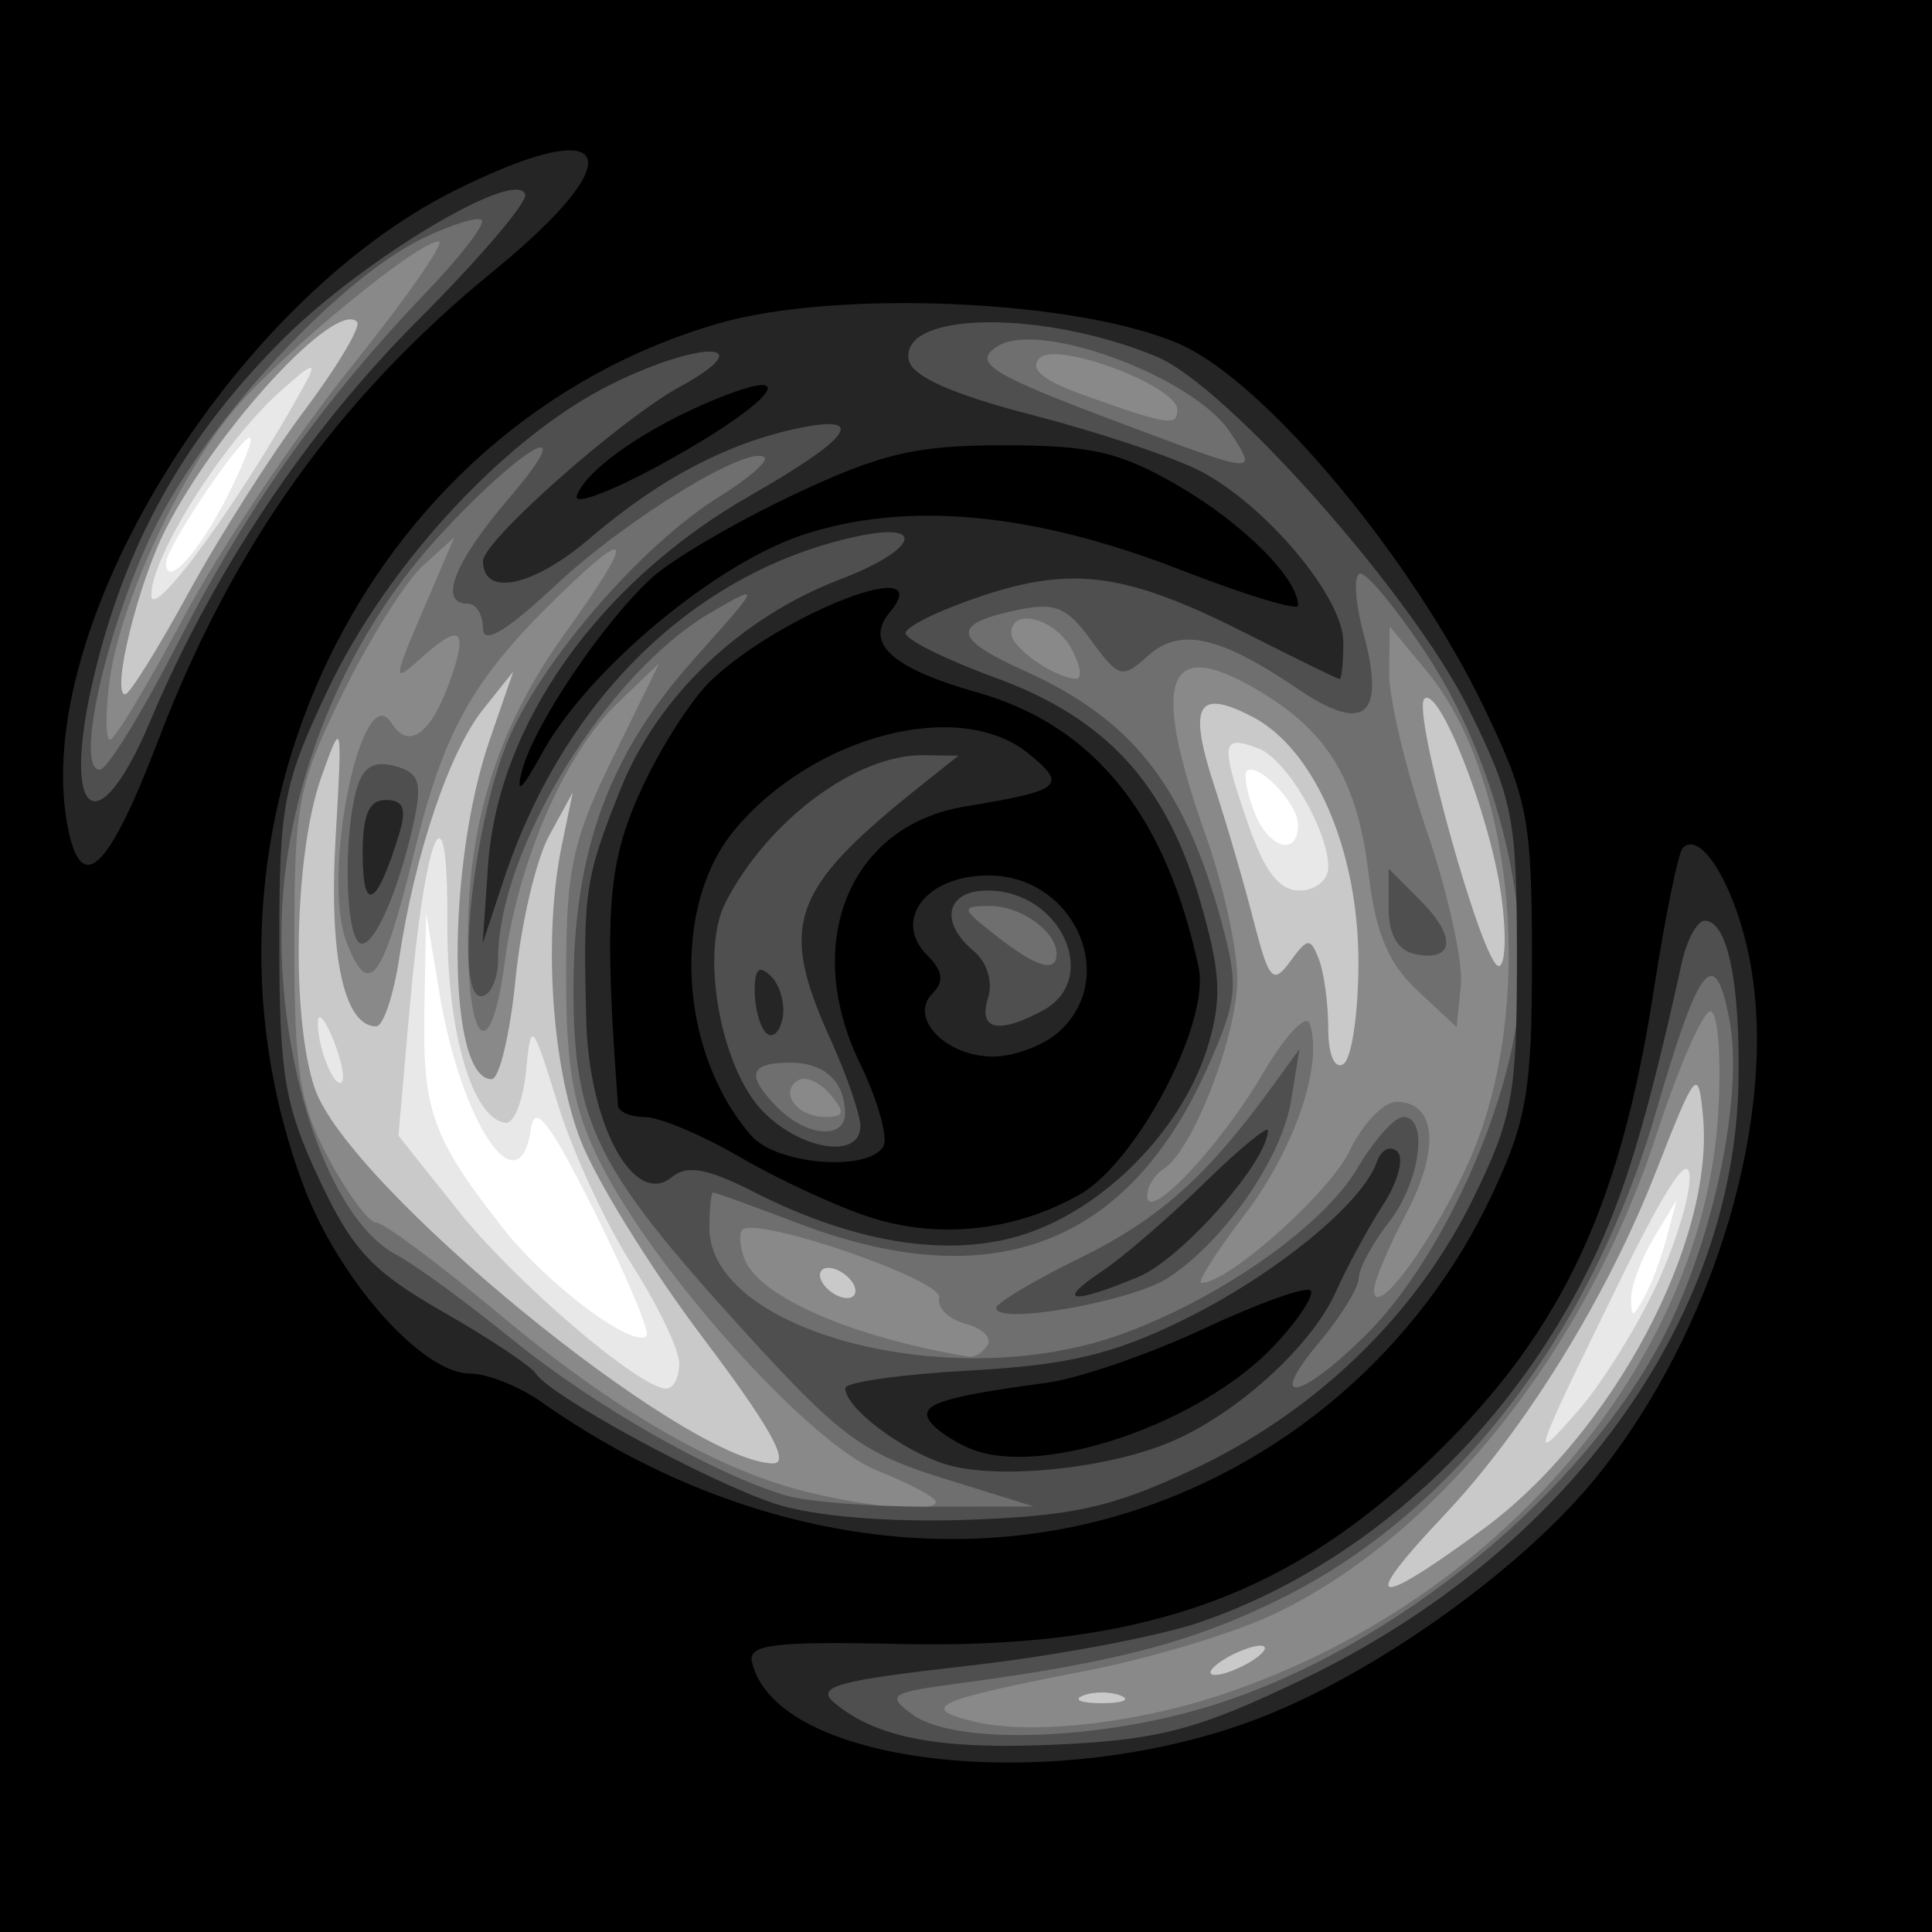 <?xml version="1.0" encoding="UTF-8" standalone="no"?>
<!-- Created with Inkscape (http://www.inkscape.org/) -->

<svg
   xmlns:svg="http://www.w3.org/2000/svg"
   xmlns="http://www.w3.org/2000/svg"
   version="1.1"
   width="128"
   height="128"
   id="svg2894">
  <rect width="100%" height="100%" fill="#333333" stroke="none"/>
  <defs
     id="defs2898" />
  <path
     d="m 0,64 0,-64 64,0 64,0 0,64 0,64 -64,0 -64,0 0,-64 z"
     id="path2922"
     style="fill:#ffffff" />
  <path
     d="m 0,64 0,-64 64,0 64,0 0,64 0,64 -64,0 -64,0 0,-64 z M 39.389,80.282 C 36.454,74.395 35.43,73.048 35.185,74.75 34.406,80.163 30.563,74.494 29.115,65.797 L 28.234,60.5 28.117,66.816 c -0.126,6.788 0.51,8.564 5.212,14.561 2.936,3.744 8.625,8.002 9.509,7.118 C 43.076,88.258 41.523,84.562 39.389,80.282 z M 110.421,82 l 0.663,-2.5 -1.506,2.5 c -0.828,1.375 -1.509,3.175 -1.511,4 -0.004,1.333 0.089,1.333 0.844,0 0.467,-0.825 1.147,-2.625 1.511,-4 z M 86,54.622 C 86,53.224 83.251,50.388 82.592,51.107 82.395,51.323 82.616,52.513 83.084,53.75 84.019,56.22 86,56.812 86,54.622 z M 15.035,32.932 C 16.138,30.769 16.823,29 16.556,29 15.88,29 11,36.281 11,37.291 c 0,1.704 2.098,-0.562 4.035,-4.359 z"
     id="path2920"
     style="fill:#e8e8e8" />
  <path
     d="m 0,64 0,-64 64,0 64,0 0,64 0,64 -64,0 -64,0 0,-64 z m 109.578,21.5 c 1.322,-2.75 2.385,-6.125 2.364,-7.5 -0.027,-1.709 -1.51,0.506 -4.688,7 -5.876,12.008 -5.907,12.102 -2.727,8.5 1.457,-1.65 3.73,-5.25 5.051,-8 z M 45,90.338 C 45,89.423 43.6,86.493 41.888,83.826 40.177,81.158 37.97,76.394 36.985,73.238 35.229,67.614 35.186,67.57 34.847,71 34.656,72.925 34.05,74.45 33.5,74.389 c -2.217,-0.246 -3.904,-6.063 -3.862,-13.323 0.055,-9.591 -1.456,-6.089 -2.504,5.803 l -0.737,8.369 3.925,4.93 C 34.105,84.918 42.377,92 44.144,92 44.615,92 45,91.252 45,90.338 z M 22.085,68.895 c -0.527,-1.317 -0.987,-1.869 -1.021,-1.227 -0.085,1.561 1.08,4.522 1.582,4.02 0.219,-0.219 -0.033,-1.476 -0.56,-2.793 z M 88,57.45 C 88,55.009 85.242,50.307 83.394,49.598 80.93,48.652 80.841,49.177 82.597,54.33 83.745,57.7 84.719,59 86.094,59 87.149,59 88,58.308 88,57.45 z M 20.174,25.5 c 0.896,-1.633 0.587,-1.541 -1.679,0.5 -3.751,3.377 -8.501,10.919 -8.469,13.446 C 10.049,41.256 16.067,32.987 20.174,25.5 z"
     id="path2918"
     style="fill:#c9c9c9" />
  <path
     d="m 0,64 0,-64 64,0 64,0 0,64 0,64 -64,0 -64,0 0,-64 z m 74.25,48.338 c -0.688,-0.277 -1.812,-0.277 -2.5,0 -0.688,0.277 -0.125,0.504 1.25,0.504 1.375,0 1.938,-0.227 1.25,-0.504 z M 83,110 c 0.825,-0.533 1.05,-0.969 0.5,-0.969 -0.55,0 -1.675,0.436 -2.5,0.969 -0.825,0.533 -1.05,0.969 -0.5,0.969 0.55,0 1.675,-0.436 2.5,-0.969 z m 15.262,-8.693 c 8.552,-6.278 15.356,-19.063 14.565,-27.37 -0.311,-3.269 -0.466,-3.085 -3.146,3.764 -3.22,8.226 -8.652,17.026 -14.004,22.688 -5.685,6.014 -4.79,6.332 2.585,0.918 z M 46.578,88.64 C 43.11,84.043 39.45,78.125 38.443,75.491 36.529,70.477 35.994,61.948 37.223,56 l 0.723,-3.5 -1.567,2.869 c -0.862,1.578 -1.862,5.853 -2.223,9.5 C 33.795,68.516 33.082,71.5 32.572,71.5 29.628,71.5 29.551,57.389 32.449,49 L 34.003,44.5 32.004,47 C 29.774,49.789 27.487,56.566 26.455,63.45 26.08,65.952 25.39,68 24.922,68 c -2.125,0 -3.14,-4.675 -2.692,-12.402 0.46,-7.946 0.443,-8.018 -0.948,-4.093 -1.783,5.031 -2.015,15.878 -0.439,20.575 2.161,6.445 24.454,24.717 30.349,24.875 1.203,0.032 -0.13,-2.369 -4.614,-8.314 z M 56.5,85 c -0.34,-0.55 -1.068,-1 -1.618,-1 -0.55,0 -0.722,0.45 -0.382,1 0.34,0.55 1.068,1 1.618,1 0.55,0 0.722,-0.45 0.382,-1 z M 90,63.757 c 0,-7.433 -2.901,-14.137 -7.046,-16.28 -3.657,-1.891 -4.259,-0.766 -2.486,4.649 0.788,2.406 1.949,6.389 2.581,8.85 1.023,3.984 1.289,4.283 2.431,2.721 1.156,-1.58 1.344,-1.595 1.901,-0.143 C 87.722,64.439 88,66.503 88,68.141 c 0,1.73 0.419,2.718 1,2.359 0.55,-0.34 1,-3.374 1,-6.743 z M 99.45,59.25 C 98.703,53.965 95.316,45.35 94.362,46.305 93.537,47.13 98.237,64 99.292,64 c 0.457,0 0.528,-2.138 0.159,-4.75 z m -86.946,-20 c 2.028,-3.712 5.485,-9.147 7.682,-12.077 2.197,-2.93 3.758,-5.563 3.469,-5.852 -1.437,-1.437 -9.224,6.997 -12.671,13.725 C 9.147,38.632 7.339,46 8.297,46 8.583,46 10.476,42.962 12.504,39.25 z"
     id="path2916"
     style="fill:#898989" />
  <path
     d="m 0,64 0,-64 64,0 64,0 0,64 0,64 -64,0 -64,0 0,-64 z m 80.964,48.263 C 99.26,106.167 112.883,90.205 113.835,73.75 114.05,70.037 113.818,67 113.319,67 c -0.499,0 -2.118,3.712 -3.6,8.25 -4.655,14.261 -14.564,26.637 -25.412,31.736 -2.614,1.229 -8.14,2.892 -12.28,3.695 -10.092,1.958 -11.22,2.464 -7.527,3.369 3.728,0.914 10.596,0.168 16.464,-1.787 z M 62,99.492 C 62,99.212 60.24,98.28 58.09,97.419 53.615,95.629 43.358,84.208 39.752,77 c -1.775,-3.547 -2.251,-6.194 -2.246,-12.5 0.005,-6.906 0.427,-8.859 3.089,-14.282 l 3.083,-6.282 -2.766,2.65 C 37.427,49.923 34.328,57.049 33.436,63.772 32.537,70.544 31,69.489 31,62.1 31,54.434 33.013,48.112 37.399,42.007 42.104,35.458 41.955,34.665 36.937,39.547 31.306,45.026 29.417,48.396 27.436,56.5 c -2.08,8.507 -3.012,9.738 -4.478,5.913 -1.706,-4.45 1.021,-17.683 2.988,-14.501 1.13,1.829 2.646,0.699 3.904,-2.91 1.188,-3.409 0.639,-3.754 -2.071,-1.301 C 26.033,45.28 26.049,45.052 28,40.5 l 2.101,-4.901 -2.075,1.878 C 26.885,38.509 24.499,42.303 22.725,45.906 19.742,51.966 19.5,53.21 19.5,62.479 c 0,8.504 0.344,10.664 2.27,14.271 1.249,2.337 2.67,4.25 3.159,4.25 0.489,0 4.16,2.733 8.159,6.074 7.78,6.501 14.61,10.415 20.657,11.84 C 58.125,99.946 62,100.217 62,99.492 z M 65.43,89.114 c 0.301,-0.487 -0.36,-1.124 -1.47,-1.414 -1.11,-0.29 -1.892,-1.07 -1.739,-1.733 0.268,-1.158 -12.106,-5.416 -13.036,-4.485 -0.238,0.238 -0.175,1.103 0.14,1.923 0.964,2.511 7.106,5.189 14.866,6.48 0.38,0.063 0.937,-0.284 1.239,-0.771 z M 97.91,75.512 C 101.653,65.508 100.105,51.217 94.552,44.5 l -2.48,-3 -0.036,3.075 c -0.02,1.691 1.105,6.416 2.5,10.5 1.395,4.084 2.407,8.672 2.25,10.197 L 96.5,68.043 93.901,65.621 c -1.907,-1.777 -2.764,-3.813 -3.218,-7.648 -0.726,-6.129 -2.583,-9.326 -6.988,-12.031 -6.454,-3.964 -7.57,-1.181 -3.792,9.463 1.153,3.248 2.086,7.523 2.074,9.5 -0.023,3.762 -2.978,11.358 -4.874,12.53 C 76.497,77.811 76,78.62 76,79.233 c 0,1.841 4.844,-3.291 7.691,-8.149 1.462,-2.495 2.851,-3.961 3.085,-3.257 0.905,2.716 -1.003,8.317 -4.31,12.65 C 80.567,82.965 79.276,85 79.597,85 c 1.788,0 8.486,-5.971 9.816,-8.75 0.855,-1.788 2.252,-3.25 3.103,-3.25 2.64,0 2.914,3.127 0.648,7.405 C 91.971,82.657 91.01,84.95 91.029,85.5 c 0.078,2.259 4.938,-4.796 6.881,-9.988 z M 55.009,72.511 C 54.329,71.692 53.367,71.273 52.87,71.58 51.594,72.369 52.815,74 54.681,74 c 1.271,0 1.332,-0.278 0.328,-1.489 z M 12.18,40.879 c 2.376,-4.467 7.342,-11.892 11.036,-16.5 C 26.91,19.77 29.538,16 29.056,16 27.672,16 18.706,23.374 15.547,27.11 11.896,31.427 7.945,39.994 7.264,45.068 6.974,47.23 6.989,49 7.298,49 7.607,49 9.804,45.345 12.18,40.879 z M 71,43 c -1.085,-2.028 -4,-2.793 -4,-1.05 0,0.962 2.841,2.963 4.285,3.019 C 71.717,44.986 71.589,44.1 71,43 z m 7,-15.848 c 0,-1.576 -7.975,-4.577 -9.121,-3.431 -0.739,0.739 0.242,1.513 3.283,2.588 C 77.392,28.158 78,28.245 78,27.152 z"
     id="path2914"
     style="fill:#6f6f6f" />
  <path
     d="m 0,64 0,-64 64,0 64,0 0,64 0,64 -64,0 -64,0 0,-64 z m 80.217,49.015 C 92.324,109.275 104.975,98.903 110.338,88.319 c 3.247,-6.408 5.17,-15.795 4.246,-20.724 -0.96,-5.117 -2.008,-3.81 -4.873,6.081 -4.24,14.64 -13.335,26.481 -24.699,32.16 -5.872,2.934 -11.031,4.301 -21.491,5.693 -4.581,0.609 -4.826,0.775 -3.059,2.067 2.767,2.024 12.223,1.746 19.755,-0.581 z M 62.466,97.934 C 57.098,96.263 55.619,95.159 49.057,87.927 39.455,77.345 38.001,74.402 37.995,65.539 37.989,56.395 40.338,49.968 46,43.642 50.447,38.672 50.461,38.636 47.138,40.557 40.213,44.559 33,56.284 33,63.538 33,64.892 32.488,66 31.863,66 30.087,66 31.408,54.127 33.781,48.763 36.126,43.461 42.671,35.984 47.674,32.893 49.561,31.726 50.9,30.567 50.65,30.316 49.705,29.372 41.532,34.358 36.858,38.73 33.543,41.83 32,42.754 32,41.637 32,40.737 31.55,40 31,40 c -1.985,0 -0.929,-2.723 2.699,-6.962 4.929,-5.758 1.078,-3.69 -4.602,2.472 -5.306,5.756 -8.986,13.622 -10.117,21.627 -1.472,10.415 2.12,23.252 7.273,25.99 1.236,0.656 4.694,3.182 7.685,5.612 5.367,4.361 13.193,8.834 18.062,10.324 1.375,0.421 5.65,0.762 9.5,0.758 l 7,-0.008 -6.034,-1.879 z M 23.746,62.413 c -0.878,-0.878 -0.967,-6.99 -0.146,-10.047 0.41,-1.527 1.131,-1.988 2.537,-1.62 1.622,0.424 1.848,1.058 1.296,3.634 -1.047,4.885 -2.868,8.852 -3.687,8.033 z m 66.848,25.926 C 95.271,83.662 99.756,74.063 100.581,66.964 101.435,59.623 98.965,50.065 94.454,43.25 92.543,40.362 90.597,38 90.129,38 c -0.468,0 -0.371,1.798 0.215,3.995 1.466,5.494 0.072,6.65 -4.381,3.633 -5.185,-3.512 -7.801,-4.085 -9.916,-2.17 -1.693,1.532 -1.936,1.466 -3.752,-1.028 -1.655,-2.272 -2.411,-2.563 -5.118,-1.968 -4.168,0.915 -4.007,1.86 0.676,3.972 7.202,3.248 10.637,7.63 13.09,16.702 1.13,4.179 1.042,5.112 -0.893,9.488 C 74.799,82.49 65.793,85.954 52.915,81.059 49.937,79.927 47.388,79.001 47.25,79.001 47.112,79 47,80.055 47,81.345 47,88.208 62.94,92.402 74.082,88.471 80.638,86.158 87.641,81.274 89.906,77.434 91.021,75.545 92.398,74 92.966,74 94.684,74 94.085,78.334 92,81 c -1.076,1.375 -1.966,3.028 -1.978,3.673 -0.012,0.645 -1.187,2.558 -2.611,4.25 -3.609,4.289 -1.258,3.857 3.184,-0.585 z M 66,86.661 c 0,-0.33 2.506,-1.826 5.568,-3.326 5.21,-2.551 8.404,-5.401 12.73,-11.359 L 86.096,69.5 85.54,72.916 c -0.623,3.824 -4.414,9.3 -8.121,11.729 C 74.999,86.231 66,87.819 66,86.661 z M 93.75,63.213 C 92.614,62.979 92,61.924 92,60.204 l 0,-2.649 2.118,2.118 c 2.403,2.403 2.23,4.072 -0.368,3.539 z M 55.985,73.75 C 55.958,71.604 54.588,70.376 52.25,70.403 c -2.649,0.03 -2.837,0.867 -0.679,3.026 1.882,1.882 4.435,2.067 4.413,0.321 z M 70,63.2 C 70,61.707 67.609,60 65.55,60.022 63.633,60.043 63.662,60.171 66,62 c 2.675,2.092 4,2.49 4,1.2 z M 11.872,42.431 c 4.551,-8.911 9.562,-15.964 16.453,-23.16 2.227,-2.326 3.843,-4.436 3.59,-4.689 -0.253,-0.253 -2.021,0.297 -3.93,1.221 -5.672,2.747 -14.477,12.344 -17.894,19.505 -3.107,6.511 -5.143,15.696 -3.477,15.687 0.487,-0.003 2.853,-3.857 5.258,-8.565 z M 81.501,28.642 C 79.115,25.001 68.913,21.2 66.135,22.917 c -1.796,1.11 -0.627,1.839 8.362,5.21 8.877,3.33 8.847,3.327 7.004,0.515 z"
     id="path2912"
     style="fill:#4f4f4f" />
  <path
     d="m 0,64 0,-64 64,0 64,0 0,64 0,64 -64,0 -64,0 0,-64 z m 86.323,47.251 C 103.758,102.876 114.911,87.563 115.182,71.627 115.294,65.068 114.44,61 112.952,61 c -0.502,0 -1.187,1.238 -1.521,2.75 -2.314,10.471 -3.794,15.394 -5.981,19.901 C 99.961,94.962 90.407,103.734 79.5,107.477 c -2.75,0.944 -9.672,2.243 -15.381,2.888 -8.75,0.988 -10.135,1.376 -8.814,2.473 2.835,2.353 7.083,3.125 15.018,2.73 6.584,-0.328 9.118,-1.011 16,-4.317 z M 79.017,97.367 C 87.163,93.547 93.804,87.139 97.575,79.457 100.218,74.075 100.5,72.532 100.5,63.476 c 0,-9.251 -0.246,-10.523 -3.191,-16.5 -3.694,-7.498 -16.019,-21.416 -20.675,-23.345 -7.562,-3.135 -17.046,-3.009 -16.425,0.218 0.21,1.091 2.876,2.273 8.3,3.679 4.395,1.139 9.386,2.814 11.092,3.721 C 83.969,33.571 89,39.612 89,42.535 89,43.891 88.888,44.994 88.75,44.987 88.612,44.98 85.876,43.644 82.669,42.017 74.696,37.974 71.137,37.462 65.059,39.48 62.277,40.405 60,41.514 60,41.946 c 0,0.432 2.663,1.756 5.917,2.943 7.352,2.681 11.328,7.001 13.584,14.763 1.368,4.705 1.47,6.501 0.546,9.585 C 78.475,74.486 73.734,79.554 68.542,81.537 63.503,83.461 56.963,82.552 49.891,78.944 46.883,77.41 45.509,77.162 44.526,77.978 42.03,80.05 39.022,74.565 38.842,67.615 38.62,59.063 38.754,58.165 41.14,52.217 43.578,46.14 49.076,40.9 55.651,38.389 60.757,36.439 61.5,34.517 56.75,35.543 46.019,37.859 37.34,46.303 33.373,58.286 L 31.978,62.5 32.332,57.358 c 0.645,-9.367 7.337,-18.8 17.418,-24.553 6.54,-3.732 7.747,-5.354 3.326,-4.47 -4.774,0.955 -9.346,3.349 -13.994,7.327 C 35.328,38.875 32,39.583 32,37.168 32,35.836 41.105,27.78 45.058,25.615 50.474,22.649 46.605,22.469 40.599,25.408 33.593,28.836 25.673,37.357 21.701,45.741 18.762,51.948 18.5,53.317 18.505,62.5 c 0.005,8.695 0.348,10.732 2.63,15.608 2.203,4.707 3.523,6.122 8.224,8.811 C 32.438,88.681 35.202,90.517 35.5,91 c 0.896,1.449 11.436,7.183 15.866,8.63 2.534,0.828 7.431,1.24 12.651,1.063 7.025,-0.237 9.653,-0.82 15,-3.327 z M 62.643,97.01 C 59.728,96.098 56,93.269 56,91.97 c 0,-0.396 3.712,-0.922 8.25,-1.17 6.497,-0.355 9.512,-1.072 14.19,-3.375 C 84.477,84.452 90.277,79.718 91.211,77 c 0.284,-0.825 0.895,-1.144 1.36,-0.71 0.464,0.435 0.051,2.01 -0.918,3.5 -0.969,1.49 -2.396,4.118 -3.171,5.84 -1.615,3.589 -6.603,8.096 -10.982,9.926 -4.285,1.79 -11.52,2.498 -14.857,1.453 z M 73,84.231 c 1.375,-0.915 4.412,-3.533 6.75,-5.816 2.337,-2.283 4.25,-3.865 4.25,-3.515 0,2.04 -5.709,8.499 -8.567,9.693 C 70.978,86.454 69.901,86.294 73,84.231 z M 24.03,56.75 C 24.008,53.999 24.417,53 25.567,53 c 1.163,0 1.39,0.581 0.879,2.25 -1.456,4.76 -2.385,5.336 -2.416,1.5 z M 57,74.609 c 0,-0.765 -0.89,-3.352 -1.978,-5.75 C 51.557,61.223 52.374,58.926 61,52.057 l 2.5,-1.991 -2.3,-0.033 c -4.445,-0.064 -10.315,4.296 -13.131,9.755 -1.717,3.327 -0.311,11.062 2.527,13.899 C 53.146,76.237 57,76.792 57,74.609 z M 50.75,68.423 C 50.337,68.007 50,66.752 50,65.633 c 0,-1.472 0.302,-1.731 1.094,-0.94 0.602,0.602 0.939,1.857 0.75,2.79 -0.189,0.933 -0.681,1.356 -1.094,0.94 z M 69.066,66.965 C 72.971,64.875 70.288,59 65.429,59 c -2.752,0 -3.224,2.095 -0.906,4.019 0.879,0.729 1.273,2.049 0.933,3.122 -0.662,2.087 0.679,2.393 3.611,0.824 z M 9.965,47.75 C 14.128,37.868 20.363,28.54 27.731,21.172 31.785,17.119 34.962,13.387 34.793,12.878 34.202,11.106 24.037,17.18 18.757,22.46 12.435,28.783 8.614,35.443 6.439,43.932 3.877,53.932 6.27,56.523 9.965,47.75 z"
     id="path2910"
     style="fill:#252525" />
  <path
     d="m 0,64 0,-64 64,0 64,0 0,64 0,64 -64,0 -64,0 0,-64 z m 84,49.604 c 7.728,-3.132 17.104,-9.931 21.847,-15.842 7.793,-9.711 12.012,-23.959 10.093,-34.08 -0.921,-4.854 -3.22,-8.736 -4.447,-7.509 -0.305,0.305 -1.173,4.554 -1.929,9.44 -2.296,14.849 -6.363,23.182 -15.472,31.703 -9.291,8.691 -19.022,11.955 -34.576,11.601 -8.168,-0.186 -9.958,0.031 -9.7,1.177 1.587,7.051 20.624,9.006 34.184,3.51 z M 74.068,100.412 C 84.939,97.233 94.033,89.424 98.865,79.12 101.162,74.22 101.5,72.218 101.497,63.5 101.495,54.371 101.224,52.934 98.383,47 93.585,36.978 83.828,25.295 78.176,22.805 71.493,19.86 55.454,19.145 47.561,21.439 24.148,28.245 11.288,54.985 20.1,78.536 22.422,84.744 27.958,91 31.129,91 c 1.134,0 3.257,0.841 4.717,1.869 11.931,8.403 25.872,11.154 38.223,7.542 z m -9.716,-4.407 c -1.181,-0.475 -2.437,-1.333 -2.791,-1.905 -0.655,-1.06 0.925,-1.564 7.791,-2.488 2.119,-0.285 6.799,-1.897 10.399,-3.582 3.601,-1.685 6.784,-2.826 7.074,-2.536 0.29,0.29 -0.789,1.932 -2.399,3.647 -4.852,5.171 -15.357,8.763 -20.075,6.864 z M 57.5,80.601 C 55.3,79.871 51.475,78.092 49,76.648 46.525,75.205 43.712,74.019 42.75,74.012 41.788,74.005 40.975,73.662 40.945,73.25 40.005,60.48 40.234,57.278 42.439,52.408 c 1.268,-2.801 3.375,-6.102 4.683,-7.337 4.752,-4.487 15.083,-8.433 11.836,-4.521 -1.712,2.063 0.081,3.709 5.808,5.331 7.729,2.189 12.509,8.138 14.647,18.224 0.775,3.656 -4.081,12.893 -7.913,15.053 -4.332,2.442 -9.416,2.966 -14,1.443 z m 1.017,-4.629 c 0.349,-0.565 -0.353,-3.069 -1.561,-5.564 -3.85,-7.953 -0.671,-15.711 6.954,-16.971 6.478,-1.07 6.847,-1.377 4.229,-3.512 -4.552,-3.713 -14.18,-1.232 -19.431,5.009 -4.274,5.079 -3.761,14.772 1.075,20.316 1.664,1.908 7.693,2.406 8.733,0.723 z m 11.654,-7.628 C 74.184,64.713 71.139,58 65.478,58 c -4.121,0 -6.378,2.957 -4.041,5.295 1.037,1.037 1.132,1.736 0.34,2.527 C 60.177,67.423 62.653,70 65.794,70 c 1.402,0 3.372,-0.745 4.378,-1.655 z M 34.605,51 c 0.805,-3.01 5.287,-9.669 8.539,-12.687 C 44.44,37.11 48.65,34.635 52.5,32.813 58.349,30.045 60.651,29.5 66.5,29.5 c 5.845,0 7.776,0.456 11.704,2.765 C 82.444,34.758 86,38.338 86,40.116 86,40.484 82.513,39.427 78.25,37.767 68.419,33.936 60.042,33.161 53.167,35.445 47.328,37.384 38.926,44.419 35.924,49.882 34.54,52.401 34.139,52.741 34.605,51 z m 3.61,-18.144 c 0.572,-1.716 4.565,-4.506 9.137,-6.385 5.979,-2.457 3.95,0.137 -3.211,4.107 -3.486,1.932 -6.152,2.957 -5.926,2.278 z m -27.735,16.197 C 15.423,36.116 22.387,26.378 32.75,17.909 42.081,10.284 40.653,7.379 30.148,12.613 15.275,20.025 2.035,41.711 4.467,54.676 c 0.895,4.772 2.678,3.104 6.013,-5.623 z"
     id="path2908"
     style="fill:#000000;fill-opacity:1" />
</svg>
